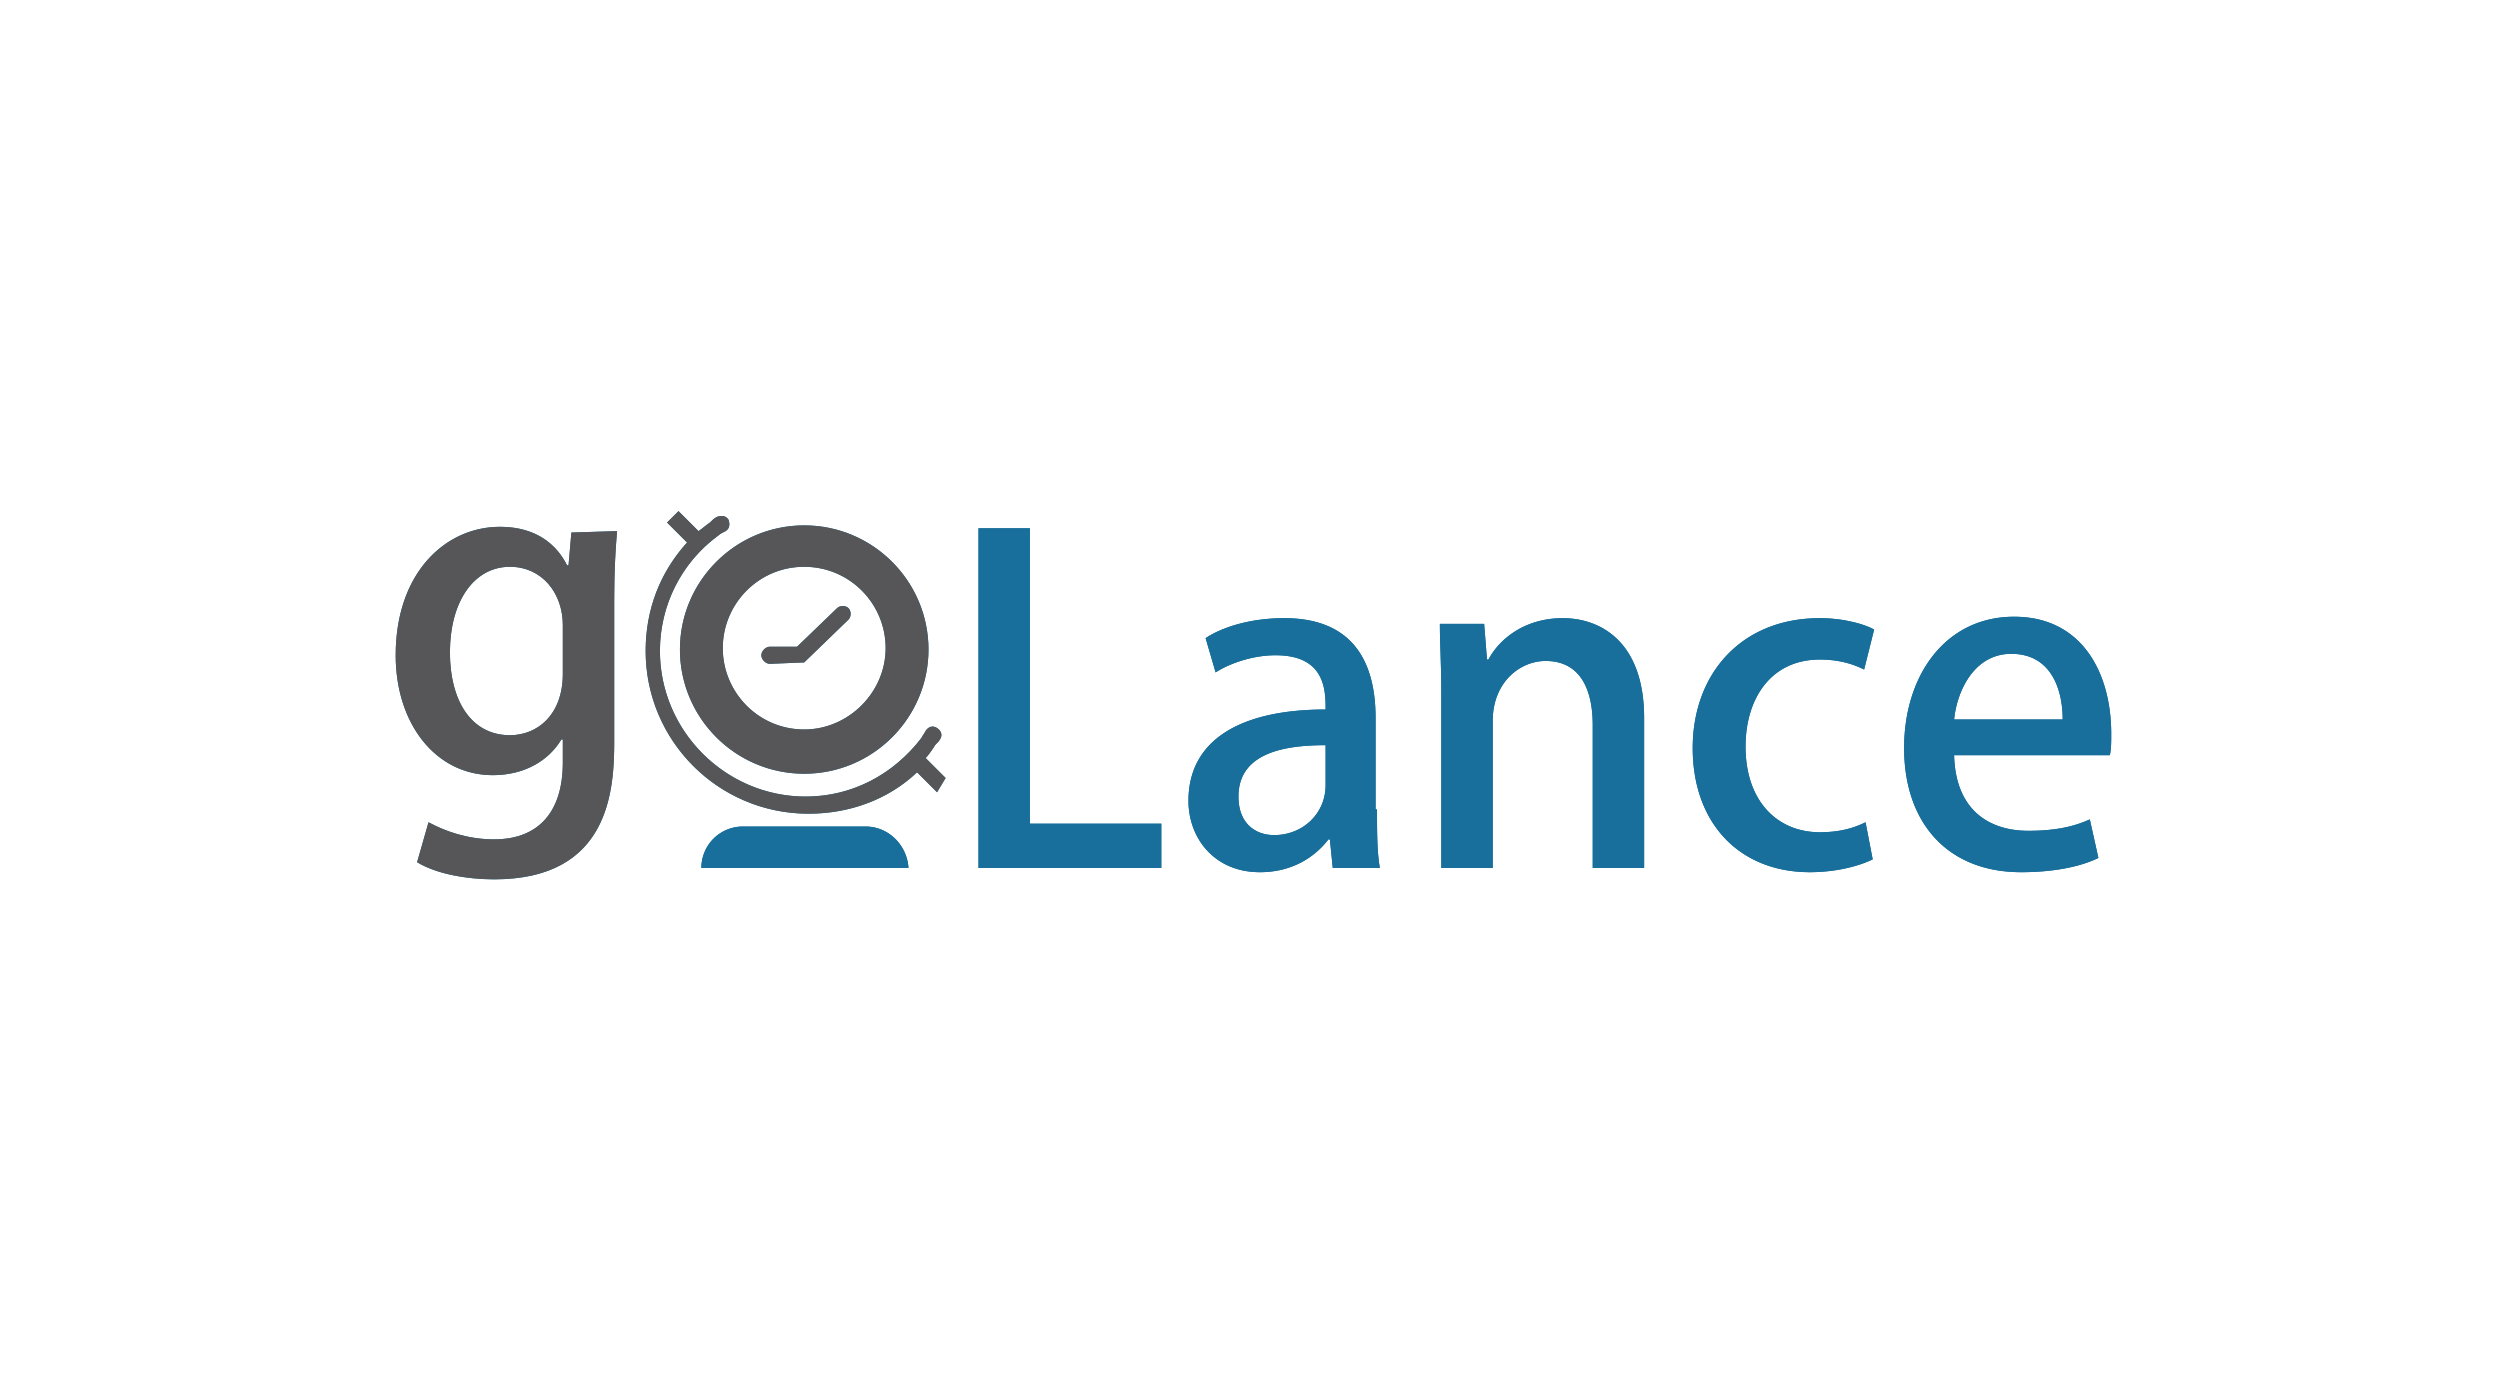 <svg xmlns="http://www.w3.org/2000/svg" fill="none" viewBox="0 0 270 151" width="270" height="150">
  <path fill="#186F9B" d="M93.212 89.86H79.855a4.505 4.505 0 00-4.503 4.499H97.87c-.155-2.482-2.174-4.5-4.658-4.5zm32.147 4.5h-19.878V57.431h5.59v32.117h14.288v4.81zm23.45-6.362c0 2.327 0 4.655.311 6.361h-5.125l-.31-3.103h-.155c-1.554 2.017-4.038 3.569-7.456 3.569-4.969 0-7.765-3.724-7.765-7.758 0-6.672 5.747-9.93 14.91-9.93 0-2.018 0-5.897-5.436-5.897-2.329 0-4.814.777-6.522 1.862l-1.088-3.723c1.864-1.241 4.97-2.173 8.542-2.173 7.765 0 9.939 5.121 9.939 10.862v9.93h.155zm-5.591-6.983c-4.348 0-9.472.776-9.472 5.587 0 2.947 1.863 4.189 3.882 4.189 3.106 0 5.591-2.328 5.591-5.431v-4.345h-.001zm34.633 13.344h-5.591V78.843c0-3.724-1.242-6.982-5.125-6.982-2.796 0-5.746 2.328-5.746 6.516V94.36h-5.591V75.275c0-2.948-.155-5.275-.155-7.448h4.814l.311 3.88h.155c1.242-2.328 4.038-4.5 8.076-4.5 4.193 0 8.852 2.637 8.852 10.86V94.36zm24.848-.93c-1.242.62-3.727 1.395-6.833 1.395-7.61 0-12.735-5.275-12.735-13.498 0-8.068 5.28-14.12 13.822-14.12 2.485 0 4.815.621 5.901 1.242l-1.086 4.344c-.932-.465-2.485-1.086-4.815-1.086-5.28 0-8.076 4.19-8.076 9.465 0 5.895 3.418 9.31 8.076 9.31 2.174 0 3.727-.466 4.97-1.087l.776 4.034zm24.538-.156c-1.864.931-4.814 1.552-8.386 1.552-8.076 0-12.735-5.431-12.735-13.5 0-7.912 4.503-14.274 11.958-14.274s10.56 6.207 10.56 12.723c0 .932 0 1.707-.154 2.328h-16.928c.155 6.051 3.882 8.223 8.075 8.223 2.951 0 4.97-.465 6.679-1.242l.931 4.19zm-3.883-15.05c0-3.259-1.242-7.138-5.59-7.138-4.038 0-5.902 4.034-6.212 7.138h11.802z"/>
  <path fill="#186F9B" d="M93.212 89.86H79.855a4.505 4.505 0 00-4.503 4.499H97.87c-.155-2.482-2.174-4.5-4.658-4.5zm32.147 4.5h-19.878V57.431h5.59v32.117h14.288v4.81zm23.45-6.362c0 2.327 0 4.655.311 6.361h-5.125l-.31-3.103h-.155c-1.554 2.017-4.038 3.569-7.456 3.569-4.969 0-7.765-3.724-7.765-7.758 0-6.672 5.747-9.93 14.91-9.93 0-2.018 0-5.897-5.436-5.897-2.329 0-4.814.777-6.522 1.862l-1.088-3.723c1.864-1.241 4.97-2.173 8.542-2.173 7.765 0 9.939 5.121 9.939 10.862v9.93h.155zm-5.591-6.983c-4.348 0-9.472.776-9.472 5.587 0 2.947 1.863 4.189 3.882 4.189 3.106 0 5.591-2.328 5.591-5.431v-4.345h-.001zm34.633 13.344h-5.591V78.843c0-3.724-1.242-6.982-5.125-6.982-2.796 0-5.746 2.328-5.746 6.516V94.36h-5.591V75.275c0-2.948-.155-5.275-.155-7.448h4.814l.311 3.88h.155c1.242-2.328 4.038-4.5 8.076-4.5 4.193 0 8.852 2.637 8.852 10.86V94.36zm24.848-.93c-1.242.62-3.727 1.395-6.833 1.395-7.61 0-12.735-5.275-12.735-13.498 0-8.068 5.28-14.12 13.822-14.12 2.485 0 4.815.621 5.901 1.242l-1.086 4.344c-.932-.465-2.485-1.086-4.815-1.086-5.28 0-8.076 4.19-8.076 9.465 0 5.895 3.418 9.31 8.076 9.31 2.174 0 3.727-.466 4.97-1.087l.776 4.034zm24.538-.156c-1.864.931-4.814 1.552-8.386 1.552-8.076 0-12.735-5.431-12.735-13.5 0-7.912 4.503-14.274 11.958-14.274s10.56 6.207 10.56 12.723c0 .932 0 1.707-.154 2.328h-16.928c.155 6.051 3.882 8.223 8.075 8.223 2.951 0 4.97-.465 6.679-1.242l.931 4.19zm-3.883-15.05c0-3.259-1.242-7.138-5.59-7.138-4.038 0-5.902 4.034-6.212 7.138h11.802zM66.189 57.742c-.155 1.861-.31 4.034-.31 7.603V80.55c0 5.275-.466 15.05-13.046 15.05-3.106 0-6.367-.621-8.386-1.862l1.242-4.344c1.708.93 4.193 1.861 7.144 1.861 4.348 0 7.455-2.482 7.455-8.378v-2.482h-.156c-1.397 2.327-4.038 3.879-7.454 3.879-6.212-.001-10.56-5.587-10.56-13.034 0-8.999 5.434-13.964 11.336-13.964 4.038 0 6.212 2.017 7.3 4.19h.155l.31-3.57 4.97-.154zm-5.901 10.24c0-3.57-2.33-6.361-5.746-6.361-3.883 0-6.523 3.723-6.523 9.309 0 5.275 2.33 9 6.522 9 2.95 0 5.747-2.173 5.747-6.673v-5.275zm26.246-6.361c4.97 0 8.852 4.034 8.852 8.844s-4.038 8.843-8.852 8.843c-4.97 0-8.853-4.034-8.853-8.843 0-4.81 3.883-8.845 8.853-8.845zm0-4.5c-7.455 0-13.511 6.052-13.511 13.498 0 7.448 6.056 13.5 13.51 13.5 7.455 0 13.512-6.052 13.512-13.5 0-7.447-6.057-13.498-13.511-13.498zm-3.728 15.05c-.465 0-.932-.465-.932-.93 0-.467.466-.931.933-.931h2.95l4.348-4.19c.311-.31.932-.31 1.243 0 .31.31.31.93 0 1.241l-4.814 4.655-3.728.155zm19.102 12.413l-2.174-2.172c.311-.31.621-.776.932-1.242.155-.31.465-.465.622-.775.31-.466.155-.931-.311-1.242-.465-.31-.932-.155-1.243.31-.155.31-.31.465-.465.777-3.107 4.034-7.61 6.361-12.58 6.361-8.697 0-15.84-7.138-15.84-15.827 0-4.964 2.329-9.62 6.367-12.567.155-.155.465-.31.776-.465.466-.31.466-.776.31-1.242-.31-.465-.776-.465-1.242-.31-.31.155-.466.31-.776.62-.466.31-.777.621-1.243.932l-2.175-2.173-1.242 1.241 2.174 2.173c-2.95 3.258-4.503 7.292-4.503 11.791 0 9.776 7.92 17.689 17.704 17.689 4.503 0 8.696-1.552 11.803-4.5l2.174 2.172.931-1.552.001.001z"/>
  <path fill="#565658" d="M66.189 57.742c-.155 1.861-.31 4.034-.31 7.603V80.55c0 5.275-.466 15.05-13.046 15.05-3.106 0-6.367-.621-8.386-1.862l1.242-4.344c1.708.93 4.193 1.861 7.144 1.861 4.348 0 7.455-2.482 7.455-8.378v-2.482h-.156c-1.397 2.327-4.038 3.879-7.454 3.879-6.212-.001-10.56-5.587-10.56-13.034 0-8.999 5.434-13.964 11.336-13.964 4.038 0 6.212 2.017 7.3 4.19h.155l.31-3.57 4.97-.154zm-5.901 10.24c0-3.57-2.33-6.361-5.746-6.361-3.883 0-6.523 3.723-6.523 9.309 0 5.275 2.33 9 6.522 9 2.95 0 5.747-2.173 5.747-6.673v-5.275zm26.246-6.361c4.97 0 8.852 4.034 8.852 8.844s-4.038 8.843-8.852 8.843c-4.97 0-8.853-4.034-8.853-8.843 0-4.81 3.883-8.845 8.853-8.845zm0-4.5c-7.455 0-13.511 6.052-13.511 13.498 0 7.448 6.056 13.5 13.51 13.5 7.455 0 13.512-6.052 13.512-13.5 0-7.447-6.057-13.498-13.511-13.498zm-3.728 15.05c-.465 0-.932-.465-.932-.93 0-.467.466-.931.933-.931h2.95l4.348-4.19c.311-.31.932-.31 1.243 0 .31.31.31.93 0 1.241l-4.814 4.655-3.728.155zm19.102 12.413l-2.174-2.172c.311-.31.621-.776.932-1.242.155-.31.465-.465.622-.775.31-.466.155-.931-.311-1.242-.465-.31-.932-.155-1.243.31-.155.31-.31.465-.465.777-3.107 4.034-7.61 6.361-12.58 6.361-8.697 0-15.84-7.138-15.84-15.827 0-4.964 2.329-9.62 6.367-12.567.155-.155.465-.31.776-.465.466-.31.466-.776.31-1.242-.31-.465-.776-.465-1.242-.31-.31.155-.466.31-.776.62-.466.31-.777.621-1.243.932l-2.175-2.173-1.242 1.241 2.174 2.173c-2.95 3.258-4.503 7.292-4.503 11.791 0 9.776 7.92 17.689 17.704 17.689 4.503 0 8.696-1.552 11.803-4.5l2.174 2.172.931-1.552.001.001z"/>
</svg>